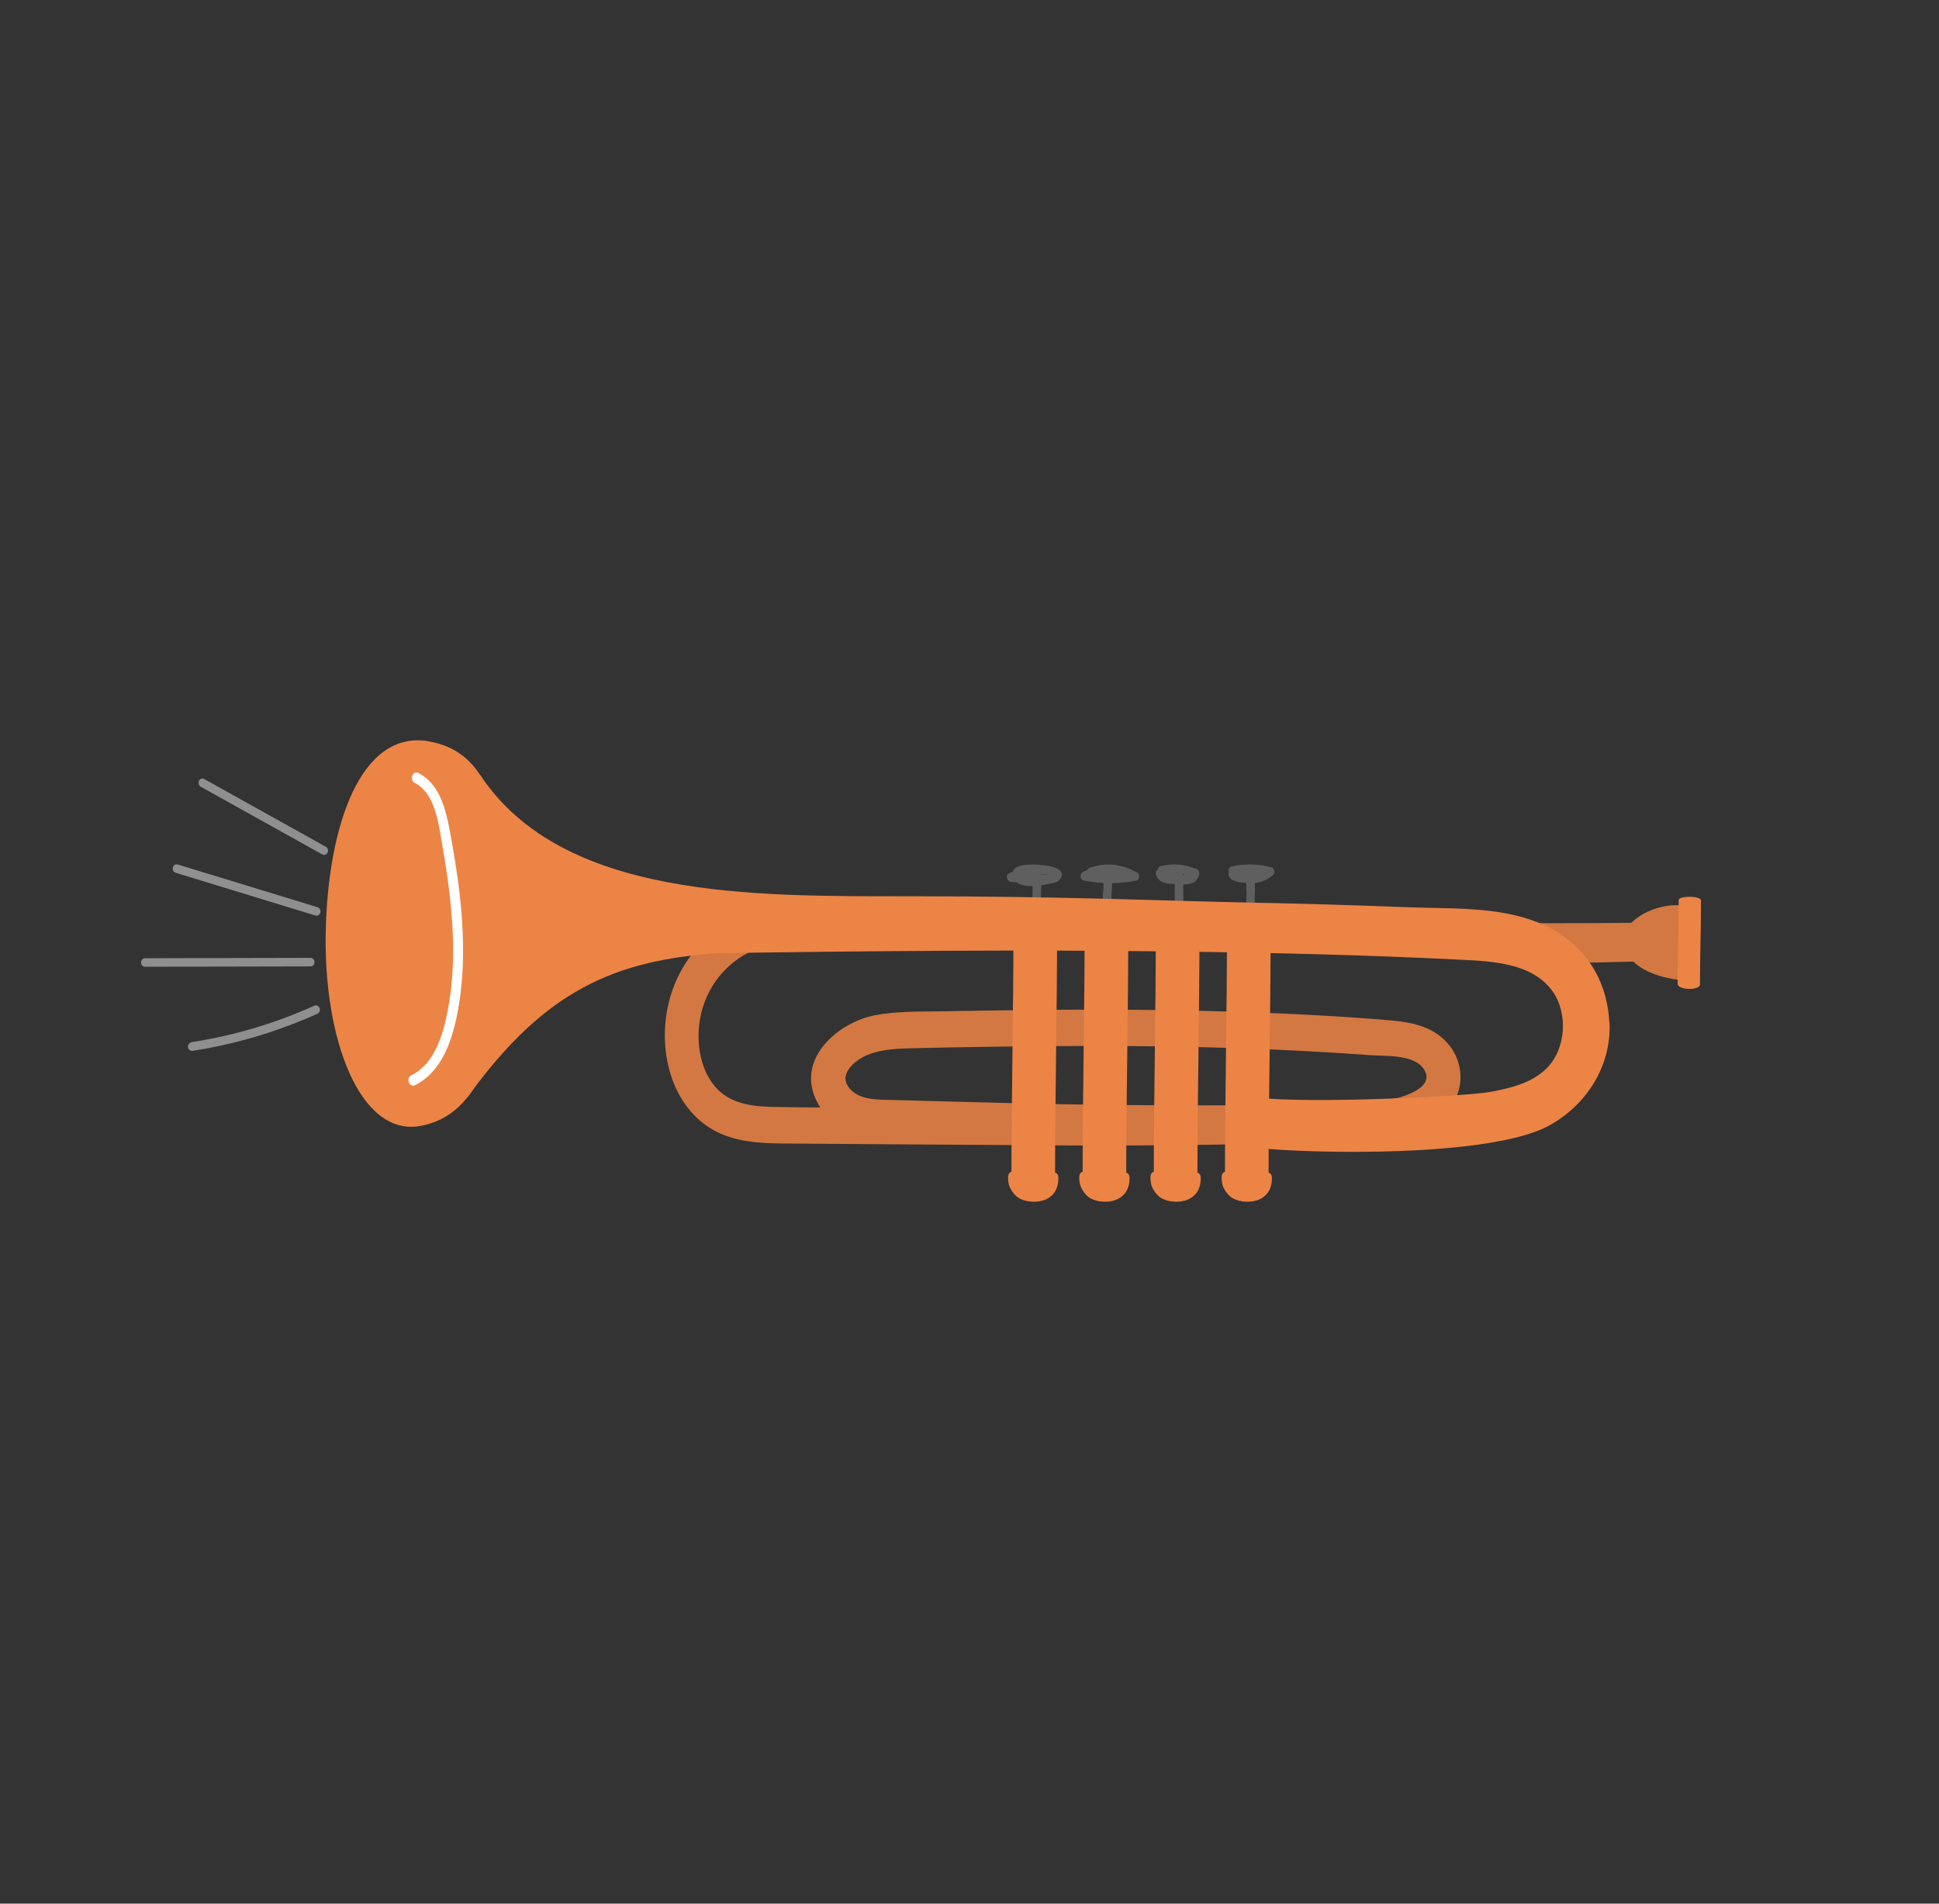 <svg width="110" height="108" viewBox="0 0 110 108" fill="none" xmlns="http://www.w3.org/2000/svg">
<rect x="0" y="0" width="110" height="108" fill="#333333" stroke="none"/>
<path d="M72.133 49.205C71.38 49.003 70.635 48.988 69.875 49.155C69.709 49.191 69.665 49.364 69.716 49.495C69.687 49.567 69.687 49.661 69.723 49.726C69.89 50.023 70.331 50.066 70.679 50.088C70.707 50.175 70.715 50.276 70.7 50.385C70.744 50.616 70.7 50.891 70.7 51.123C70.7 51.694 70.707 52.266 70.715 52.845C70.715 53.178 71.2 53.192 71.2 52.859C71.2 52.201 71.185 51.55 71.178 50.891C71.178 50.66 71.207 50.363 71.185 50.095C71.569 50.059 71.909 49.914 72.22 49.639C72.357 49.517 72.292 49.249 72.126 49.205H72.133Z" fill="#5F5F5F"/>
<path d="M67.857 49.299C67.198 49.024 66.54 48.974 65.852 49.133C65.737 49.162 65.686 49.249 65.679 49.343C65.592 49.393 65.534 49.487 65.577 49.611C65.744 50.124 66.2 50.139 66.641 50.153C66.641 50.978 66.655 51.803 66.655 52.628C66.655 52.961 67.14 52.975 67.14 52.642C67.14 51.818 67.126 51 67.126 50.175C67.524 50.175 67.907 50.103 68.03 49.618C68.066 49.473 67.994 49.35 67.871 49.292L67.857 49.299ZM67.097 49.654C67.097 49.654 67.082 49.618 67.075 49.596C67.126 49.603 67.184 49.618 67.234 49.632C67.191 49.639 67.147 49.647 67.097 49.654V49.654Z" fill="#5F5F5F"/>
<path d="M64.507 49.509C63.668 49.01 62.727 48.909 61.815 49.234C61.743 49.263 61.7 49.307 61.671 49.364C61.577 49.401 61.49 49.444 61.417 49.48C61.251 49.582 61.258 49.914 61.468 49.951C61.844 50.03 62.221 50.081 62.597 50.095C62.626 50.32 62.561 50.696 62.561 50.862C62.561 51.492 62.553 52.129 62.546 52.758C62.546 53.091 63.024 53.105 63.031 52.773C63.031 52.179 63.038 51.593 63.045 51C63.045 50.754 63.096 50.414 63.089 50.103C63.538 50.103 63.993 50.052 64.449 49.965C64.652 49.929 64.695 49.596 64.514 49.495L64.507 49.509Z" fill="#5F5F5F"/>
<path d="M58.812 49.053C58.508 49.039 57.589 49.01 57.452 49.451C57.379 49.48 57.307 49.516 57.242 49.545C57.01 49.661 57.133 50.008 57.35 50.03C57.459 50.045 57.568 50.052 57.683 50.059C57.9 50.233 58.233 50.276 58.581 50.269L58.53 53.026C58.53 53.359 59.007 53.373 59.015 53.04C59.029 52.1 59.044 51.166 59.065 50.226C59.319 50.189 59.55 50.139 59.717 50.103C59.876 50.081 60.028 50.03 60.122 49.907C60.686 49.155 59.102 49.068 58.812 49.053V49.053ZM59.442 49.625H59.434C59.391 49.625 59.232 49.618 59.073 49.603V49.589C59.073 49.589 59.123 49.589 59.13 49.589C59.333 49.611 59.42 49.618 59.442 49.618V49.625Z" fill="#5F5F5F"/>
<path d="M82.228 59.321C81.417 58.265 80.151 58.004 78.943 57.896C77.524 57.765 76.099 57.679 74.673 57.599C71.844 57.44 69.015 57.353 66.186 57.31C63.356 57.266 60.527 57.273 57.69 57.31C56.258 57.324 54.818 57.353 53.385 57.375C52.133 57.396 50.86 57.367 49.63 57.599C47.545 57.997 45.006 60.139 46.417 62.635C46.453 62.7 46.496 62.766 46.532 62.831C45.838 62.831 45.136 62.816 44.441 62.809C43.349 62.794 42.126 62.802 41.163 62.172C40.208 61.55 39.723 60.356 39.644 59.191C39.441 56.354 41.344 53.995 43.92 53.569C44.434 53.482 44.738 52.816 44.622 52.309C44.485 51.723 43.971 51.47 43.45 51.557C40.823 51.998 38.602 54.118 37.936 56.89C37.241 59.755 38.189 63.135 40.896 64.321C42.176 64.878 43.602 64.871 44.962 64.878C46.612 64.893 48.255 64.9 49.904 64.915C53.197 64.936 56.496 64.958 59.789 64.98C63.486 65.009 77.343 65.016 79.869 64.263C80.817 63.981 81.808 63.504 82.401 62.621C83.089 61.593 82.966 60.269 82.235 59.314L82.228 59.321ZM79.55 62.223C77.503 62.889 62.582 62.722 58.031 62.599C55.548 62.534 53.067 62.476 50.592 62.404C49.796 62.382 48.631 62.433 48.11 61.63C47.589 60.834 48.616 60.095 49.217 59.849C50.071 59.502 51.019 59.488 51.916 59.466C53.153 59.437 54.391 59.415 55.621 59.394C58.096 59.357 60.563 59.336 63.038 59.343C67.937 59.357 72.843 59.502 77.734 59.864C78.595 59.929 80.455 59.777 80.875 60.848C81.178 61.615 80.05 62.049 79.543 62.216L79.55 62.223Z" fill="#D37842"/>
<path d="M94.341 52.324C91.902 52.375 89.087 52.382 86.468 52.375C86.461 53.134 86.468 53.894 86.475 54.654C89.051 54.639 92.003 54.589 94.579 54.495C94.522 53.771 94.449 53.047 94.341 52.324Z" fill="#D37842"/>
<path d="M91.294 57.997C91.171 55.305 89.608 53.279 87.285 52.346C84.962 51.412 82.249 51.564 79.81 51.47C76.887 51.354 73.971 51.267 71.047 51.21C65.165 51.087 60.396 50.848 51.525 50.848C42.653 50.848 31.901 50.985 27.248 43.974C27.132 43.8 26.51 62.266 26.51 62.266C30.945 56.087 34.954 54.509 40.656 54.075C49.289 53.952 57.914 53.872 66.547 53.981C72.01 54.046 77.48 54.176 82.936 54.451C84.651 54.538 86.945 54.632 88.088 56.253C88.964 57.498 88.841 59.517 87.741 60.609C86.902 61.441 85.715 61.724 84.629 61.933C83.262 62.201 74.376 62.628 71.33 62.273C70.613 62.194 70.555 65.038 71.272 65.117C74.159 65.45 84.557 65.696 87.893 63.851C89.97 62.7 91.424 60.522 91.308 57.997H91.294Z" fill="#EC8446"/>
<path d="M24.296 42.056C28.131 42.678 28.782 47.049 28.659 53.077C28.536 59.104 27.291 63.272 23.84 63.88C20.395 64.488 18.355 58.909 18.478 52.881C18.601 46.853 20.453 41.426 24.288 42.049L24.296 42.056Z" fill="#EC8446"/>
<path d="M10.859 59.133C10.736 59.155 10.649 59.278 10.664 59.408C10.678 59.538 10.794 59.632 10.924 59.618C13.355 59.242 15.743 58.532 18.008 57.512C18.102 57.469 18.16 57.367 18.146 57.259C18.146 57.237 18.139 57.215 18.131 57.187C18.081 57.064 17.95 57.006 17.835 57.056C15.606 58.062 13.254 58.757 10.859 59.126V59.133Z" fill="#8F8F8F"/>
<path d="M8 54.603C8 54.741 8.101 54.849 8.232 54.849L17.617 54.828C17.74 54.828 17.841 54.719 17.841 54.582V54.56C17.826 54.437 17.732 54.343 17.609 54.343L8.224 54.364C8.101 54.364 8 54.473 8 54.611V54.603Z" fill="#8F8F8F"/>
<path d="M9.808 49.212C9.772 49.343 9.844 49.48 9.967 49.516L17.891 51.94C18.014 51.977 18.137 51.904 18.173 51.774C18.18 51.745 18.18 51.709 18.18 51.68C18.173 51.586 18.108 51.499 18.014 51.47L10.09 49.046C9.967 49.01 9.844 49.082 9.808 49.212V49.212Z" fill="#8F8F8F"/>
<path d="M11.291 44.299C11.233 44.422 11.277 44.567 11.385 44.632L18.281 48.474C18.39 48.539 18.527 48.489 18.585 48.373C18.607 48.33 18.614 48.279 18.607 48.236C18.6 48.156 18.556 48.084 18.484 48.04L11.588 44.198C11.479 44.133 11.342 44.183 11.284 44.299H11.291Z" fill="#8F8F8F"/>
<path d="M57.495 52.628C57.495 57.389 57.379 62.158 57.379 66.919C57.379 67.99 59.854 68.113 59.854 66.991C59.854 62.23 59.969 57.462 59.969 52.7C59.969 51.868 57.495 51.868 57.495 52.628V52.628Z" fill="#EC8446"/>
<path d="M61.532 52.628C61.532 57.389 61.416 62.158 61.416 66.919C61.416 67.99 63.891 68.113 63.891 66.991C63.891 62.23 64.007 57.462 64.007 52.7C64.007 51.868 61.532 51.868 61.532 52.628V52.628Z" fill="#EC8446"/>
<path d="M65.571 52.628C65.571 57.389 65.455 62.158 65.455 66.919C65.455 67.99 67.93 68.113 67.93 66.991C67.93 62.23 68.046 57.462 68.046 52.7C68.046 51.868 65.571 51.868 65.571 52.628V52.628Z" fill="#EC8446"/>
<path d="M69.608 52.628C69.608 57.389 69.492 62.158 69.492 66.919C69.492 67.99 71.967 68.113 71.967 66.991C71.967 62.23 72.083 57.462 72.083 52.7C72.083 51.868 69.608 51.868 69.608 52.628V52.628Z" fill="#EC8446"/>
<path d="M60.034 66.767C60.034 66.622 59.918 66.521 59.802 66.521C59.007 66.506 58.211 66.499 57.415 66.485C57.154 66.485 57.169 66.825 57.219 67.129C57.27 67.433 57.516 67.766 57.733 67.925C58.355 68.373 60.099 68.366 60.041 66.767H60.034Z" fill="#EC8446"/>
<path d="M64.071 66.767C64.071 66.622 63.955 66.521 63.84 66.521C63.044 66.506 62.248 66.499 61.452 66.485C61.191 66.485 61.206 66.825 61.256 67.129C61.307 67.433 61.553 67.766 61.77 67.925C62.392 68.373 64.136 68.366 64.078 66.767H64.071Z" fill="#EC8446"/>
<path d="M68.11 66.767C68.11 66.622 67.994 66.521 67.879 66.521C67.083 66.506 66.287 66.499 65.491 66.485C65.23 66.485 65.245 66.825 65.295 67.129C65.346 67.433 65.592 67.766 65.809 67.925C66.431 68.373 68.175 68.366 68.117 66.767H68.11Z" fill="#EC8446"/>
<path d="M72.147 66.767C72.147 66.622 72.031 66.521 71.916 66.521C71.12 66.506 70.324 66.499 69.528 66.485C69.267 66.485 69.282 66.825 69.332 67.129C69.383 67.433 69.629 67.766 69.846 67.925C70.469 68.373 72.212 68.366 72.154 66.767H72.147Z" fill="#EC8446"/>
<path d="M95.202 55.587C95.52 55.631 95.745 55.414 95.752 55.24C95.781 54.068 95.802 52.888 95.831 51.716C95.839 51.333 95.05 51.282 94.377 51.427C93.415 51.636 92.908 52.02 92.553 52.346C91.54 53.272 92.098 55.168 95.195 55.587H95.202Z" fill="#D37842"/>
<path d="M95.232 51.065C95.232 52.65 95.174 54.234 95.174 55.819C95.174 56.173 96.44 56.217 96.44 55.841C96.44 54.256 96.498 52.671 96.498 51.087C96.498 50.812 95.232 50.812 95.232 51.065V51.065Z" fill="#EC8446"/>
<path d="M23.521 44.408C24.715 45.03 24.881 46.759 25.099 47.997C25.366 49.523 25.583 51.065 25.67 52.621C25.757 54.205 25.699 55.797 25.395 57.353C25.128 58.757 24.635 60.363 23.333 61.007C23.007 61.173 23.224 61.724 23.55 61.564C24.795 60.942 25.431 59.603 25.779 58.243C26.227 56.463 26.329 54.596 26.242 52.765C26.155 50.884 25.866 49.024 25.526 47.179C25.287 45.891 24.939 44.48 23.745 43.858C23.42 43.691 23.203 44.241 23.528 44.415L23.521 44.408Z" fill="white"/>
</svg>

